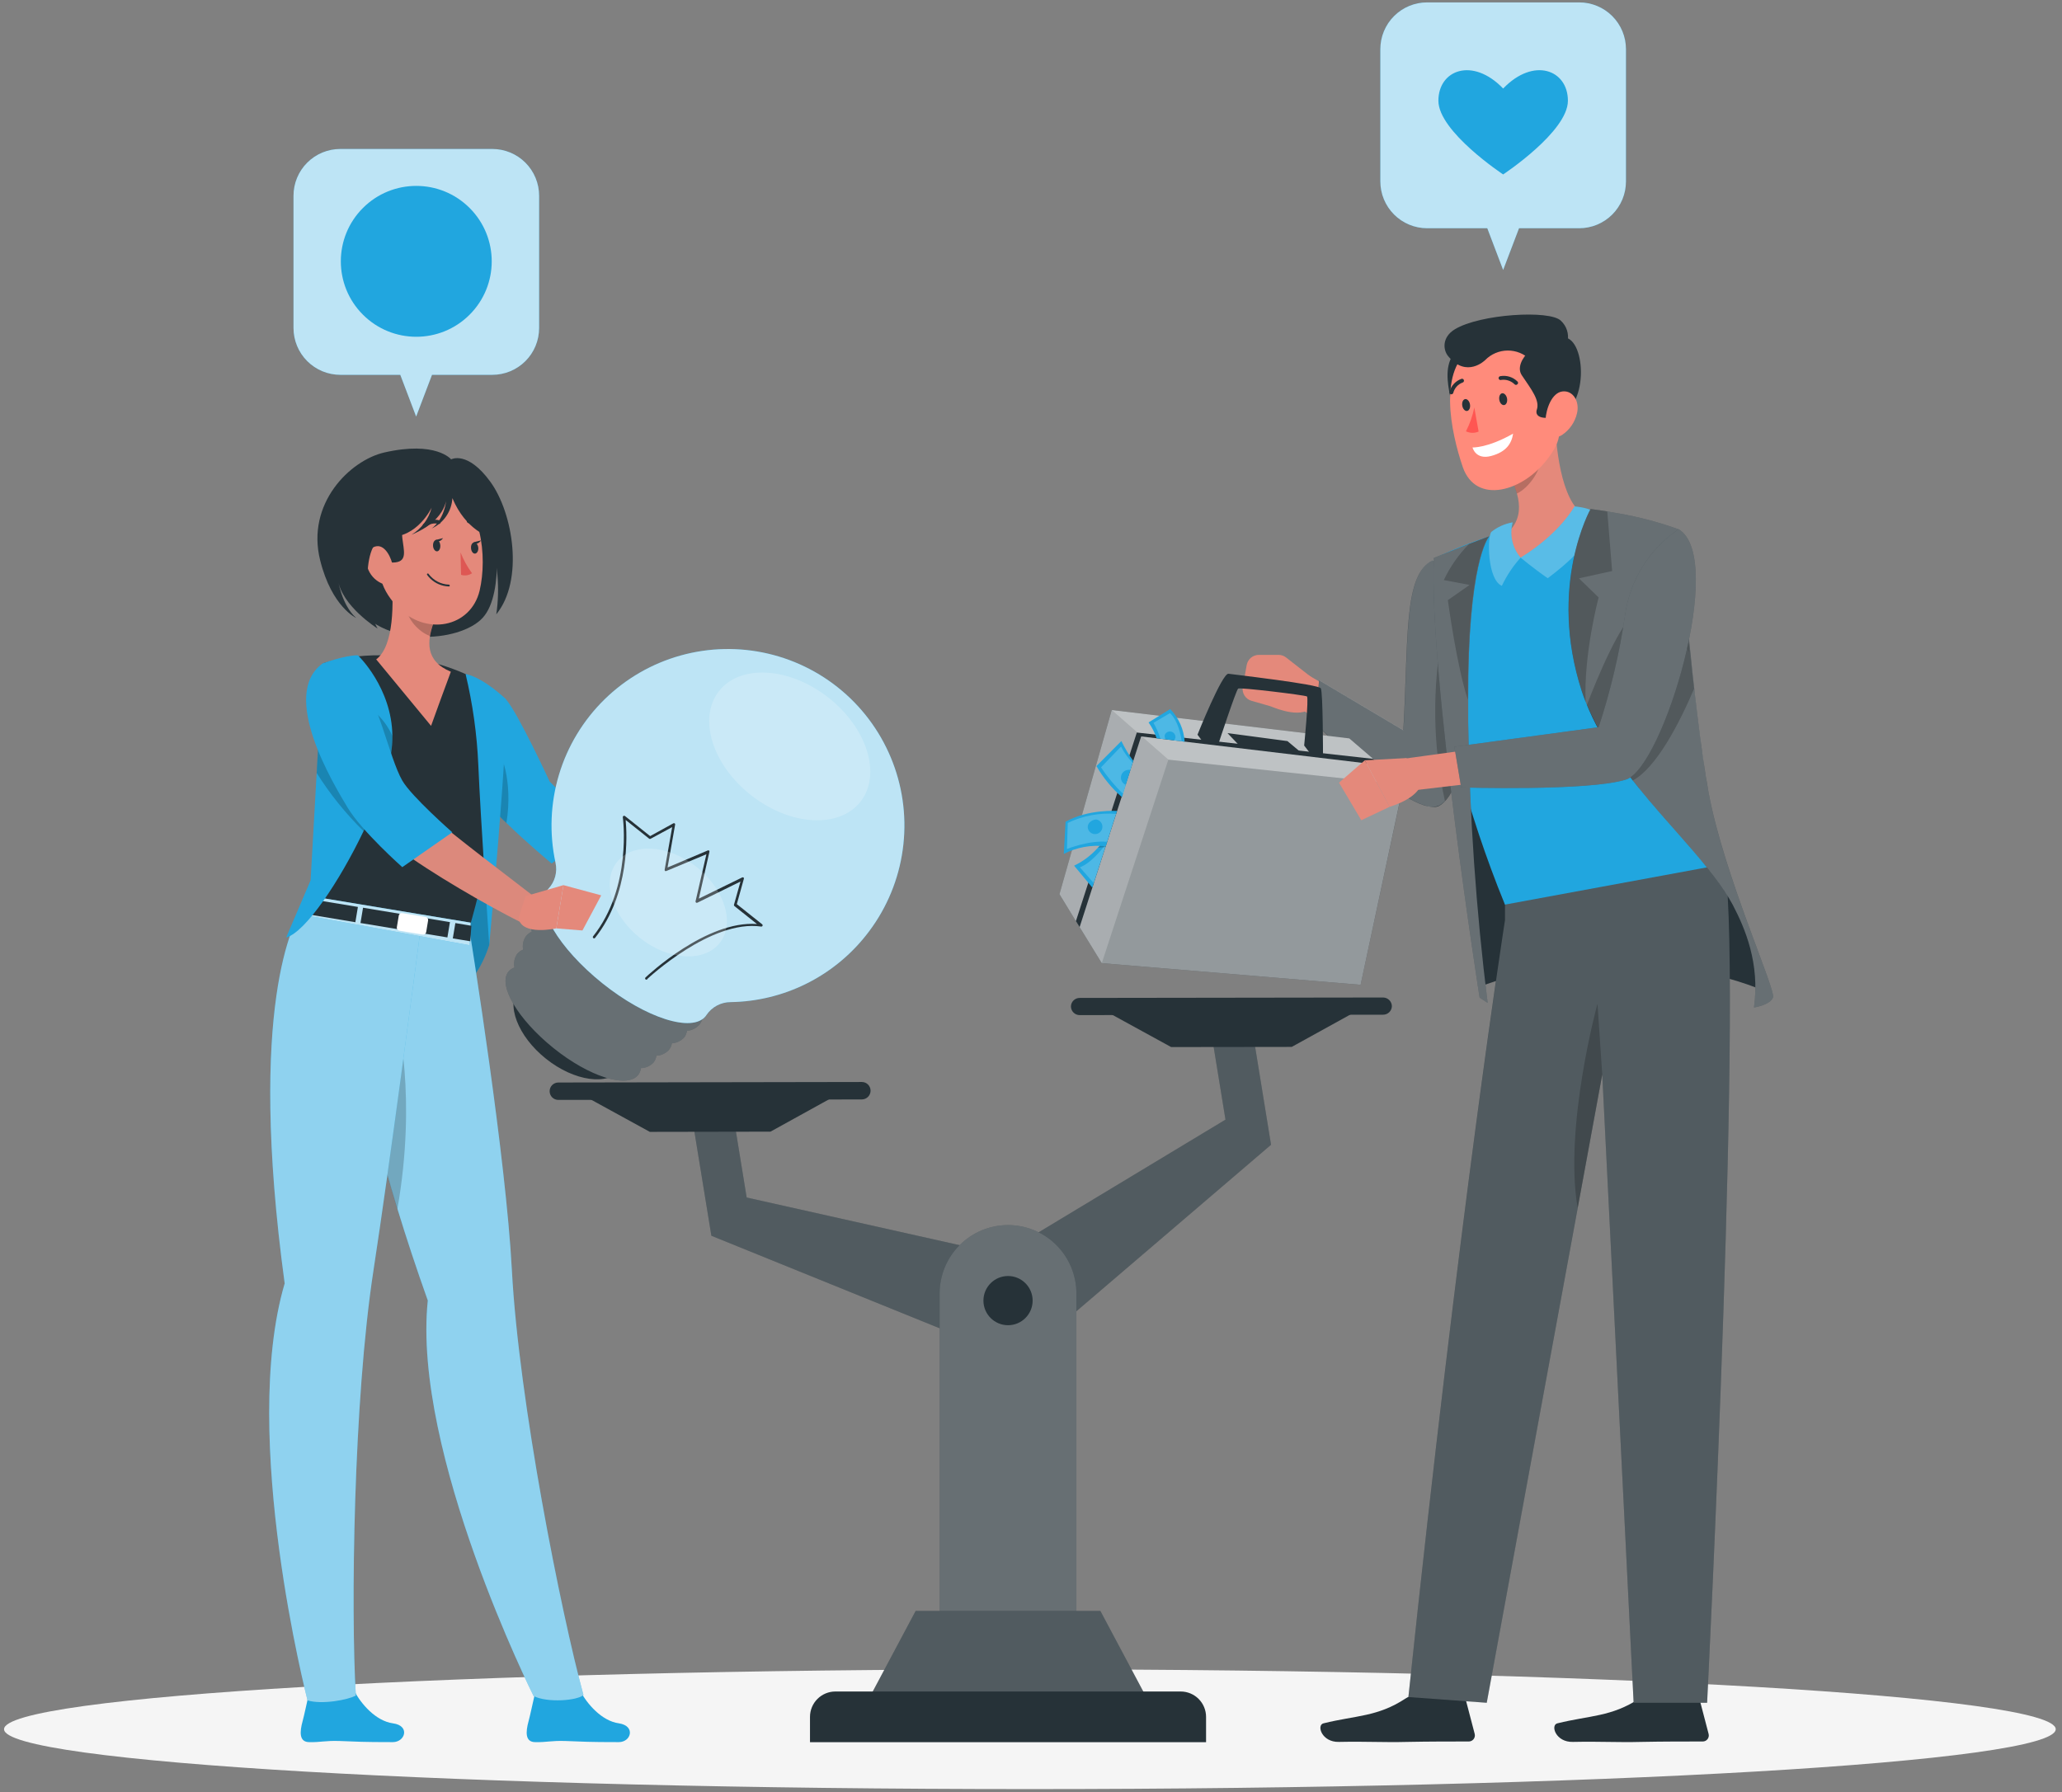 <svg width="306" height="266" viewBox="0 0 306 266" fill="none" xmlns="http://www.w3.org/2000/svg">
<rect x="0" y="0" width="306" height="266" fill="#808080" stroke="none"/>
<path d="M152.835 265.544C236.911 265.544 305.069 261.565 305.069 256.656C305.069 251.747 236.911 247.768 152.835 247.768C68.758 247.768 0.6 251.747 0.6 256.656C0.6 261.565 68.758 265.544 152.835 265.544Z" fill="#F5F5F5"/>
<path d="M185.599 151.311L179.6 152.285L181.862 166.182L148.649 186.211L110.805 177.739L108.544 163.842L102.537 164.816L105.568 183.416L151.044 201.852L151.068 202.032L151.201 201.915L151.366 201.985L151.335 201.805L188.622 169.911L185.599 151.311Z" fill="#263238"/>
<path opacity="0.2" d="M185.599 151.311L179.6 152.285L181.862 166.182L148.649 186.211L110.805 177.739L108.544 163.842L102.537 164.816L105.568 183.416L151.044 201.852L151.068 202.032L151.201 201.915L151.366 201.985L151.335 201.805L188.622 169.911L185.599 151.311Z" fill="white"/>
<path d="M191.692 155.386L173.798 155.409L163.442 149.733L202.032 149.678L191.692 155.386Z" fill="#263238"/>
<path d="M205.259 150.605L160.223 150.667C159.879 150.667 159.55 150.531 159.307 150.288C159.064 150.045 158.927 149.715 158.927 149.372C158.935 149.036 159.075 148.716 159.315 148.482C159.556 148.247 159.879 148.115 160.215 148.116L205.252 148.053C205.595 148.055 205.924 148.192 206.168 148.434C206.412 148.676 206.551 149.005 206.555 149.348C206.545 149.685 206.404 150.004 206.162 150.239C205.92 150.474 205.596 150.605 205.259 150.605Z" fill="#263238"/>
<path d="M96.436 167.996L114.338 167.964L124.671 162.256L86.08 162.319L96.436 167.996Z" fill="#263238"/>
<path d="M82.861 163.253L127.898 163.183C128.241 163.181 128.569 163.044 128.811 162.801C129.054 162.559 129.191 162.23 129.193 161.887C129.193 161.544 129.057 161.214 128.814 160.971C128.571 160.728 128.241 160.592 127.898 160.592L82.853 160.67C82.683 160.67 82.515 160.704 82.359 160.769C82.202 160.834 82.059 160.93 81.94 161.05C81.82 161.171 81.725 161.314 81.661 161.471C81.597 161.628 81.564 161.796 81.566 161.966C81.566 162.136 81.599 162.304 81.664 162.46C81.729 162.617 81.825 162.759 81.945 162.879C82.066 162.999 82.209 163.093 82.366 163.158C82.523 163.222 82.691 163.255 82.861 163.253Z" fill="#263238"/>
<path d="M159.736 242.829H139.439V191.974C139.442 189.283 140.512 186.703 142.416 184.801C144.319 182.899 146.9 181.83 149.592 181.83C152.282 181.83 154.862 182.899 156.765 184.801C158.667 186.704 159.736 189.284 159.736 191.974V242.829Z" fill="#263238"/>
<path opacity="0.3" d="M159.736 242.829H139.439V191.974C139.442 189.283 140.512 186.703 142.416 184.801C144.319 182.899 146.9 181.83 149.592 181.83C152.282 181.83 154.862 182.899 156.765 184.801C158.667 186.704 159.736 189.284 159.736 191.974V242.829Z" fill="white"/>
<path d="M170.5 252.636H128.675L135.883 239.1H163.293L170.5 252.636Z" fill="#263238"/>
<path opacity="0.2" d="M170.5 252.636H128.675L135.883 239.1H163.293L170.5 252.636Z" fill="white"/>
<path d="M123.972 251.058H175.211C176.211 251.058 177.169 251.455 177.876 252.161C178.583 252.868 178.98 253.827 178.98 254.826V258.579H120.203V254.826C120.203 253.827 120.6 252.868 121.307 252.161C122.014 251.455 122.972 251.058 123.972 251.058Z" fill="#263238"/>
<path d="M149.592 196.693C151.608 196.693 153.243 195.058 153.243 193.042C153.243 191.026 151.608 189.391 149.592 189.391C147.575 189.391 145.941 191.026 145.941 193.042C145.941 195.058 147.575 196.693 149.592 196.693Z" fill="#263238"/>
<path d="M211.792 0.356H234.35C236.191 0.356 237.956 1.088 239.258 2.389C240.559 3.691 241.291 5.456 241.291 7.297V26.926C241.292 27.838 241.113 28.742 240.765 29.585C240.416 30.428 239.905 31.194 239.26 31.839C238.616 32.484 237.85 32.996 237.008 33.346C236.165 33.695 235.262 33.875 234.35 33.875H225.423L223.067 40.07L220.712 33.875H211.792C209.949 33.875 208.182 33.143 206.879 31.84C205.576 30.537 204.844 28.769 204.844 26.926V7.297C204.844 6.385 205.023 5.482 205.373 4.639C205.722 3.797 206.234 3.031 206.879 2.387C207.525 1.742 208.291 1.231 209.134 0.883C209.977 0.534 210.88 0.355 211.792 0.356Z" fill="#21A6DF"/>
<path opacity="0.7" d="M211.792 0.356H234.35C236.191 0.356 237.956 1.088 239.258 2.389C240.559 3.691 241.291 5.456 241.291 7.297V26.926C241.292 27.838 241.113 28.742 240.765 29.585C240.416 30.428 239.905 31.194 239.26 31.839C238.616 32.484 237.85 32.996 237.008 33.346C236.165 33.695 235.262 33.875 234.35 33.875H225.423L223.067 40.07L220.712 33.875H211.792C209.949 33.875 208.182 33.143 206.879 31.84C205.576 30.537 204.844 28.769 204.844 26.926V7.297C204.844 6.385 205.023 5.482 205.373 4.639C205.722 3.797 206.234 3.031 206.879 2.387C207.525 1.742 208.291 1.231 209.134 0.883C209.977 0.534 210.88 0.355 211.792 0.356Z" fill="white"/>
<path d="M223.067 13.139C218.537 8.428 213.457 10.367 213.457 14.952C213.457 19.538 223.067 25.89 223.067 25.89C223.067 25.89 232.677 19.546 232.677 14.952C232.677 10.359 227.597 8.428 223.067 13.139Z" fill="#21A6DF"/>
<path d="M73.062 22.113H50.505C49.593 22.112 48.689 22.291 47.846 22.639C47.003 22.988 46.237 23.499 45.592 24.143C44.947 24.788 44.434 25.553 44.085 26.396C43.736 27.239 43.556 28.142 43.556 29.054V48.683C43.556 50.526 44.288 52.293 45.591 53.596C46.895 54.9 48.662 55.632 50.505 55.632H59.401L61.756 61.827L64.112 55.632H73.062C73.975 55.632 74.878 55.452 75.72 55.103C76.563 54.753 77.329 54.241 77.973 53.596C78.618 52.951 79.129 52.185 79.477 51.342C79.826 50.499 80.004 49.595 80.003 48.683V29.054C80.003 28.143 79.824 27.24 79.475 26.398C79.126 25.556 78.615 24.791 77.97 24.146C77.326 23.502 76.561 22.99 75.719 22.642C74.876 22.293 73.974 22.113 73.062 22.113Z" fill="#21A6DF"/>
<path opacity="0.7" d="M73.062 22.113H50.505C49.593 22.112 48.689 22.291 47.846 22.639C47.003 22.988 46.237 23.499 45.592 24.143C44.947 24.788 44.434 25.553 44.085 26.396C43.736 27.239 43.556 28.142 43.556 29.054V48.683C43.556 50.526 44.288 52.293 45.591 53.596C46.895 54.9 48.662 55.632 50.505 55.632H59.401L61.756 61.827L64.112 55.632H73.062C73.975 55.632 74.878 55.452 75.72 55.103C76.563 54.753 77.329 54.241 77.973 53.596C78.618 52.951 79.129 52.185 79.477 51.342C79.826 50.499 80.004 49.595 80.003 48.683V29.054C80.003 28.143 79.824 27.24 79.475 26.398C79.126 25.556 78.615 24.791 77.97 24.146C77.326 23.502 76.561 22.99 75.719 22.642C74.876 22.293 73.974 22.113 73.062 22.113Z" fill="white"/>
<path d="M60.61 43.784C60.461 43.784 60.313 43.752 60.177 43.69C60.042 43.627 59.921 43.536 59.825 43.422L55.428 38.248C55.251 38.04 55.164 37.77 55.186 37.498C55.208 37.225 55.337 36.973 55.545 36.796C55.754 36.619 56.024 36.532 56.296 36.554C56.569 36.576 56.821 36.705 56.998 36.913L60.61 41.169L66.569 34.15C66.654 34.041 66.761 33.951 66.882 33.885C67.003 33.818 67.136 33.776 67.273 33.763C67.411 33.749 67.55 33.763 67.681 33.803C67.813 33.844 67.936 33.911 68.041 34C68.147 34.089 68.233 34.199 68.295 34.322C68.358 34.445 68.394 34.58 68.404 34.718C68.413 34.855 68.394 34.994 68.349 35.124C68.303 35.254 68.232 35.374 68.139 35.477L61.403 43.422C61.304 43.536 61.183 43.627 61.046 43.69C60.909 43.752 60.76 43.784 60.61 43.784Z" fill="white"/>
<path d="M69.692 46.705C74.065 42.333 74.065 35.243 69.692 30.871C65.32 26.499 58.231 26.499 53.858 30.871C49.486 35.243 49.486 42.333 53.858 46.705C58.231 51.078 65.32 51.078 69.692 46.705Z" fill="#21A6DF"/>
<path d="M194.935 104.633L195.233 101.006L190.852 97.582C190.531 97.332 190.136 97.197 189.729 97.198H186.808C186.381 97.2 185.968 97.35 185.64 97.624C185.311 97.898 185.089 98.277 185.01 98.697L184.429 101.94C184.348 102.387 184.437 102.848 184.678 103.233C184.919 103.618 185.295 103.899 185.733 104.021L188.473 104.806C188.553 104.829 188.632 104.858 188.708 104.892C189.384 105.151 193.561 106.887 194.935 104.633Z" fill="#E4897B"/>
<path d="M202.158 104.853L193.686 99.938L192.352 104.814L200.172 109.69L202.158 104.853Z" fill="#E4897B"/>
<path d="M219.495 87.658C220.735 91.026 219.063 116.269 213.669 119.551C210.033 121.773 195.218 107.483 195.218 107.483L195.751 100.974L208.259 108.402C209.044 94.599 208.259 85.287 212.601 83.159L219.495 87.658Z" fill="#263238"/>
<path opacity="0.3" d="M219.055 103.754C218.207 110.153 216.699 116.521 214.43 118.9C214.199 119.144 213.934 119.355 213.645 119.528C213.321 119.677 212.971 119.758 212.614 119.768C212.258 119.777 211.904 119.714 211.572 119.583C206.225 118.083 195.233 107.46 195.233 107.46L195.767 100.951L208.275 108.379C209.06 94.576 208.275 85.263 212.617 83.136L219.495 87.658C220.123 89.331 220.005 96.562 219.055 103.754Z" fill="white"/>
<path opacity="0.2" d="M219.055 103.754C218.207 110.153 216.699 116.52 214.43 118.9C212.618 110.633 212.506 102.085 214.1 93.774L219.055 103.754Z" fill="black"/>
<path d="M261.297 146.867C261.297 146.867 241.668 138.23 219.683 146.412C219.683 146.412 213.975 99.86 214.116 93.429C214.258 86.999 248.334 87.329 248.334 87.329C248.334 87.329 250.053 105.984 252.754 117.165C255.455 128.345 262.325 144.645 261.297 146.867Z" fill="#263238"/>
<path d="M210.041 251.623L216.864 251.442C216.987 251.44 217.107 251.479 217.206 251.553C217.304 251.627 217.374 251.731 217.406 251.85L218.843 257.346C218.877 257.479 218.881 257.618 218.854 257.752C218.827 257.887 218.77 258.013 218.687 258.122C218.603 258.231 218.496 258.32 218.374 258.381C218.251 258.443 218.116 258.475 217.979 258.477C215.522 258.477 211.957 258.477 208.863 258.54C205.252 258.634 202.951 258.453 198.704 258.54C196.144 258.611 195.335 256.043 196.403 255.784C201.247 254.59 204.419 254.826 208.549 252.117C208.992 251.819 209.508 251.648 210.041 251.623Z" fill="#263238"/>
<path d="M244.753 251.623L251.576 251.442C251.699 251.44 251.819 251.479 251.918 251.553C252.016 251.627 252.086 251.731 252.118 251.85L253.555 257.346C253.591 257.479 253.596 257.617 253.57 257.752C253.544 257.886 253.488 258.013 253.405 258.122C253.322 258.231 253.216 258.32 253.093 258.382C252.971 258.443 252.836 258.476 252.699 258.477C250.234 258.477 246.669 258.477 243.575 258.54C239.964 258.634 237.663 258.453 233.423 258.54C230.856 258.611 230.047 256.043 231.115 255.784C235.967 254.59 239.131 254.826 243.261 252.117C243.705 251.821 244.22 251.65 244.753 251.623Z" fill="#263238"/>
<path d="M255.69 126.602C258.972 140.829 253.335 252.73 253.335 252.73H242.429L237.773 159.477L220.633 252.73L209.005 251.882C216.605 179.647 223.334 136.519 223.334 136.519V131.023L255.69 126.602Z" fill="#263238"/>
<path opacity="0.2" d="M209.005 251.882L220.641 252.73L234.122 179.318L237.773 159.477L242.429 252.73H253.335C253.335 252.73 258.972 140.829 255.69 126.61L223.342 131.062V136.558C223.342 136.558 216.613 179.64 209.005 251.882Z" fill="white"/>
<path d="M251.074 109.846C251.262 110.749 251.45 111.629 251.639 112.477L251.945 113.819C252.165 114.754 252.377 115.672 252.589 116.544C252.699 116.984 252.801 117.423 252.911 117.847C254.159 122.974 255.196 126.696 255.439 128.345L223.334 134.265C221.858 130.669 220.594 127.199 219.51 123.964C219.377 123.571 219.243 123.179 219.125 122.786C218.851 121.962 218.599 121.153 218.34 120.352C218.215 119.944 218.097 119.567 217.971 119.127C217.736 118.342 217.508 117.557 217.296 116.772C217.178 116.34 217.061 115.916 216.958 115.492C211.392 94.536 213.614 82.515 213.614 82.515C215.985 81.413 218.42 80.456 220.908 79.649C221.426 79.469 221.968 79.32 222.478 79.155C226.978 78.056 231.536 77.217 236.132 76.642C237.004 76.524 237.883 76.43 238.754 76.352H238.88C239.921 76.262 240.97 76.382 241.963 76.707C242.957 77.031 243.874 77.552 244.662 78.238C245.45 78.925 246.091 79.763 246.548 80.703C247.005 81.643 247.267 82.665 247.321 83.709C247.564 88.05 248.019 92.345 248.592 96.373C249.197 100.692 249.943 104.79 250.728 108.52C250.791 108.865 250.862 109.203 250.932 109.532L251.074 109.846Z" fill="#21A6DF"/>
<path d="M230.738 61.434C230.801 66.074 231.602 74.381 235.119 76.478C235.119 76.478 227.817 82.712 225.697 82.759C224.205 82.759 222.133 80.223 222.133 80.223C226.561 77.71 225.705 74.099 224.213 70.911L230.738 61.434Z" fill="#E4897B"/>
<path opacity="0.2" d="M228.076 65.297L224.206 70.903C224.57 71.661 224.867 72.449 225.093 73.258C226.82 72.473 228.854 69.71 228.65 67.684C228.603 66.86 228.409 66.052 228.076 65.297Z" fill="black"/>
<path d="M225.658 82.766C225.658 82.766 227.534 84.337 229.678 85.821C232.081 84.054 237.639 79.484 236.792 76.249C236.273 75.355 233.651 75.166 233.651 75.166C233.651 75.166 231.539 79.155 225.658 82.766Z" fill="#21A6DF"/>
<path d="M225.658 82.767C224.533 84.021 223.594 85.43 222.871 86.952C220.727 86.017 220.696 79.752 221.3 78.959C222.222 78.22 223.316 77.728 224.48 77.53C224.234 78.433 224.213 79.382 224.418 80.295C224.624 81.208 225.049 82.056 225.658 82.767Z" fill="#21A6DF"/>
<g opacity="0.5">
<path opacity="0.5" d="M225.658 82.767C225.658 82.767 227.535 84.337 229.678 85.821C232.081 84.055 237.64 79.485 236.792 76.25C236.274 75.355 233.651 75.166 233.651 75.166C233.651 75.166 231.539 79.155 225.658 82.767Z" fill="white"/>
<path opacity="0.5" d="M225.658 82.767C224.533 84.021 223.594 85.431 222.871 86.952C220.727 86.018 220.696 79.752 221.3 78.959C222.222 78.22 223.316 77.729 224.48 77.53C224.234 78.433 224.213 79.382 224.418 80.295C224.624 81.208 225.049 82.057 225.658 82.767Z" fill="white"/>
</g>
<path d="M263.118 148.037C262.686 149.183 260.291 149.537 260.291 149.537C261.194 142.981 258.949 137.759 257.151 134.32C252.668 125.904 240.089 116.419 235.339 104.21C235.127 103.684 234.939 103.157 234.766 102.639C229.647 86.936 236.054 75.551 236.054 75.551C236.917 75.661 237.757 75.779 238.55 75.912C239.155 76.007 239.736 76.117 240.293 76.219C243.304 76.744 246.262 77.532 249.134 78.574C249.134 78.574 251.325 105.497 253.555 117.644C255.785 129.79 263.542 146.899 263.118 148.037Z" fill="#263238"/>
<path opacity="0.3" d="M263.118 148.037C262.686 149.183 260.291 149.537 260.291 149.537C261.194 142.981 258.949 137.759 257.151 134.32C254.199 128.785 247.729 122.779 242.327 115.846C239.546 112.447 237.255 108.676 235.52 104.641C235.449 104.5 235.394 104.351 235.339 104.21C235.127 103.684 234.939 103.157 234.766 102.639C229.647 86.936 236.054 75.551 236.054 75.551C236.917 75.661 237.757 75.779 238.55 75.912C239.155 76.007 239.736 76.117 240.293 76.219C243.304 76.744 246.262 77.532 249.134 78.574C249.134 78.574 249.66 84.981 250.446 92.958C250.744 95.918 251.074 99.098 251.435 102.247C252.087 107.986 252.817 113.624 253.555 117.644C255.769 129.767 263.542 146.899 263.118 148.037Z" fill="white"/>
<path opacity="0.2" d="M237.239 88.679C237.239 88.679 234.994 97.01 235.308 104.21C235.096 103.684 234.907 103.157 234.734 102.639C229.615 86.936 236.022 75.551 236.022 75.551C236.886 75.661 237.726 75.779 238.519 75.912L239.241 84.753L234.31 85.837L237.239 88.679Z" fill="black"/>
<path d="M219.573 148.068L220.767 148.854C219.045 135.024 218.08 121.112 217.877 107.177C217.877 106.023 217.877 104.916 217.877 103.856C217.83 83.654 220.79 79.838 221.018 79.61L218.003 80.741L212.781 82.806C212.028 100.087 219.573 148.068 219.573 148.068Z" fill="#263238"/>
<path opacity="0.3" d="M219.573 148.068L220.767 148.854C219.045 135.024 218.08 121.112 217.877 107.177C217.877 106.023 217.877 104.916 217.877 103.856C217.83 83.654 220.79 79.838 221.018 79.61L218.003 80.741L212.781 82.806C212.028 100.087 219.573 148.068 219.573 148.068Z" fill="white"/>
<path opacity="0.2" d="M218.089 86.818L214.862 89.072C214.862 89.072 216.173 98.894 217.83 103.856C217.783 83.654 220.743 79.838 220.971 79.61L218.003 80.741C216.466 82.305 215.2 84.115 214.258 86.096L218.089 86.818Z" fill="black"/>
<path opacity="0.1" d="M248.459 90.328C248.763 92.63 249.523 94.849 250.697 96.853C250.453 94.497 250.218 92.189 249.998 89.967C249.465 89.977 248.941 90.1 248.459 90.328Z" fill="black"/>
<path opacity="0.2" d="M234.122 179.318L237.773 159.477L237.066 148.979C237.066 148.979 232.065 167.187 234.122 179.318Z" fill="black"/>
<path d="M215.396 53.033C214.312 55.098 215.011 57.744 215.317 59.455C215.624 61.167 215.836 63.46 217.492 60.625C219.149 57.791 219.251 47.654 215.396 53.033Z" fill="#263238"/>
<path d="M230.785 57.869C231.319 63.719 232.293 64.512 229.812 67.911C226.082 73.023 219.016 74.978 217.068 69.301C215.318 64.158 213.292 54.674 218.639 51.549C219.819 50.858 221.156 50.477 222.523 50.443C223.891 50.409 225.245 50.722 226.458 51.354C227.671 51.985 228.705 52.914 229.462 54.053C230.218 55.193 230.674 56.506 230.785 57.869Z" fill="#FF8B7B"/>
<path d="M230.801 61.881C227.786 62.447 227.935 61.159 228.053 60.837C228.555 59.44 227.268 57.83 225.839 55.702C224.41 53.574 228.477 49.821 232.12 50.073C235.449 50.308 235.842 60.963 230.801 61.881Z" fill="#263238"/>
<path d="M218.521 66.412C218.521 66.412 220.712 66.538 224.543 64.363C224.331 65.76 223.601 67.056 221.285 67.676C218.969 68.296 218.521 66.412 218.521 66.412Z" fill="white"/>
<path d="M234.028 61.332C233.725 62.655 232.927 63.813 231.798 64.567C230.353 65.478 229.262 64.096 229.356 62.306C229.435 60.688 230.291 58.27 231.884 58.097C233.478 57.924 234.436 59.636 234.028 61.332Z" fill="#FF8B7B"/>
<path d="M218.788 60.476C218.54 61.708 218.122 62.9 217.547 64.017C217.839 64.158 218.158 64.235 218.481 64.241C218.805 64.248 219.127 64.185 219.424 64.056L218.788 60.476Z" fill="#FF5652"/>
<path d="M231.649 47.615C230.031 45.958 219.589 46.61 215.891 48.879C213.975 50.049 214.132 51.926 214.909 52.868C217.657 56.197 220.405 53.441 220.405 53.441C220.839 52.998 221.357 52.645 221.927 52.403C222.498 52.16 223.111 52.033 223.731 52.028C224.351 52.023 224.966 52.14 225.54 52.373C226.115 52.606 226.638 52.95 227.079 53.386L232.638 50.654C232.744 50.105 232.708 49.538 232.535 49.007C232.362 48.475 232.057 47.997 231.649 47.615Z" fill="#263238"/>
<path d="M223.648 59.157C223.727 59.643 223.538 60.075 223.216 60.122C222.894 60.169 222.572 59.824 222.494 59.337C222.415 58.85 222.604 58.419 222.918 58.371C223.232 58.324 223.562 58.67 223.648 59.157Z" fill="#263238"/>
<path d="M218.144 60.021C218.23 60.508 218.034 60.939 217.72 60.994C217.406 61.049 217.076 60.688 216.998 60.209C216.919 59.73 217.108 59.291 217.422 59.236C217.736 59.181 218.066 59.542 218.144 60.021Z" fill="#263238"/>
<path d="M225.069 57.116C225.02 57.132 224.967 57.134 224.916 57.123C224.865 57.112 224.817 57.088 224.779 57.053C224.522 56.796 224.208 56.602 223.864 56.486C223.519 56.37 223.152 56.336 222.792 56.386C222.753 56.402 222.711 56.41 222.669 56.408C222.627 56.407 222.586 56.396 222.548 56.377C222.511 56.358 222.478 56.331 222.451 56.298C222.425 56.265 222.407 56.227 222.397 56.185C222.387 56.145 222.386 56.102 222.395 56.06C222.403 56.019 222.42 55.98 222.445 55.946C222.47 55.912 222.502 55.884 222.539 55.864C222.576 55.843 222.617 55.831 222.659 55.828C223.111 55.749 223.576 55.779 224.014 55.915C224.453 56.052 224.852 56.291 225.179 56.613C225.219 56.646 225.248 56.688 225.264 56.737C225.281 56.785 225.283 56.837 225.272 56.887C225.261 56.936 225.236 56.982 225.2 57.018C225.164 57.054 225.119 57.08 225.069 57.092V57.116Z" fill="#263238"/>
<path d="M215.459 58.513C215.405 58.529 215.348 58.529 215.294 58.513C215.257 58.502 215.223 58.484 215.194 58.461C215.164 58.437 215.139 58.407 215.121 58.373C215.103 58.34 215.091 58.303 215.087 58.265C215.083 58.227 215.087 58.189 215.098 58.152C215.218 57.712 215.443 57.307 215.753 56.972C216.063 56.637 216.45 56.382 216.88 56.228C216.917 56.216 216.955 56.212 216.994 56.215C217.032 56.219 217.069 56.23 217.103 56.249C217.137 56.267 217.166 56.292 217.19 56.322C217.214 56.353 217.231 56.388 217.241 56.425C217.252 56.46 217.256 56.498 217.252 56.535C217.249 56.572 217.238 56.608 217.22 56.641C217.203 56.673 217.179 56.702 217.15 56.726C217.121 56.749 217.088 56.767 217.053 56.778C216.708 56.904 216.4 57.113 216.156 57.387C215.913 57.661 215.74 57.992 215.655 58.348C215.638 58.39 215.612 58.426 215.577 58.455C215.543 58.484 215.503 58.504 215.459 58.513Z" fill="#263238"/>
<path d="M200.235 109.596L164.981 105.387L157.224 132.734L163.505 142.957L201.915 146.168L208.259 116.482L200.235 109.596Z" fill="#263238"/>
<path opacity="0.5" d="M157.224 132.726L159.665 136.715L160.215 137.602L163.505 142.957L201.915 146.168L208.251 116.482L204.828 113.545L203.776 112.634L200.235 109.596L164.981 105.387L157.224 132.726Z" fill="white"/>
<path opacity="0.4" d="M208.251 116.482L173.382 112.752L164.981 105.387L200.235 109.596L208.251 116.482Z" fill="white"/>
<path opacity="0.2" d="M173.382 112.752L163.505 142.957L157.224 132.726L164.981 105.387L173.382 112.752Z" fill="white"/>
<path d="M159.666 136.715L160.215 137.602L169.347 109.305L204.828 113.545L203.776 112.634L168.703 108.724L159.666 136.715Z" fill="#263238"/>
<path d="M192.901 111.543L191.056 109.996L182.16 108.811L183.785 110.522L192.901 111.543Z" fill="#263238"/>
<path d="M196.332 112.037C196.332 112.037 196.332 102.773 196.011 102.168C195.689 101.563 183.244 100.134 182.31 100.001C181.375 99.868 177.708 109.046 177.708 109.046L178.494 110.098L180.849 110.302C180.849 110.302 183.448 102.396 183.746 102.199C184.045 102.003 193.663 103.173 193.953 103.369C194.244 103.566 193.537 110.656 193.537 110.656L194.401 111.778L196.332 112.037Z" fill="#263238"/>
<path d="M159.398 128.486L162.099 131.737L162.319 131.054L164.047 125.707L164.259 125.063L164.628 123.917C164.628 123.917 163.913 124.796 162.94 125.801C161.953 126.926 160.748 127.839 159.398 128.486Z" fill="#21A6DF"/>
<path opacity="0.2" d="M160.254 128.73L162.319 131.085L164.047 125.738L164.259 125.094C163.395 126.256 161.825 128.141 160.254 128.73Z" fill="white"/>
<path opacity="0.2" d="M162.94 125.833C163.317 125.786 163.725 125.754 164.047 125.738L164.628 123.948C164.628 123.948 163.913 124.828 162.94 125.833Z" fill="black"/>
<path d="M158.127 121.969L157.867 126.735C159.784 125.754 161.948 125.363 164.086 125.612L164.298 124.945L165.633 120.799L165.774 120.368C165.774 120.368 161.471 120.069 158.127 121.969Z" fill="#21A6DF"/>
<path d="M162.712 113.702C163.713 115.444 164.998 117.007 166.512 118.327L166.661 117.824L167.07 116.505L167.753 114.307L168.082 113.239L168.177 112.933C167.501 112.006 166.91 111.02 166.41 109.988L162.712 113.702Z" fill="#21A6DF"/>
<path d="M170.446 107.224C170.954 107.949 171.359 108.742 171.647 109.58L172.205 109.65L172.99 109.737L174.207 109.894L175.384 110.035L175.801 110.082C175.689 108.265 174.928 106.549 173.657 105.246L170.446 107.224Z" fill="#21A6DF"/>
<path opacity="0.2" d="M171.176 107.287C171.602 108.033 171.947 108.823 172.204 109.642L172.99 109.729C172.919 109.633 172.871 109.523 172.849 109.406C172.827 109.289 172.832 109.168 172.864 109.054C172.945 108.875 173.087 108.731 173.265 108.647C173.443 108.564 173.644 108.547 173.834 108.599C174.023 108.651 174.187 108.769 174.297 108.931C174.408 109.094 174.456 109.29 174.434 109.485C174.394 109.642 174.306 109.781 174.183 109.886L175.361 110.027C175.219 109.022 174.803 106.965 173.625 105.842L171.176 107.287Z" fill="white"/>
<path opacity="0.2" d="M158.456 122.143L158.338 126.006C158.338 126.006 161.628 124.686 164.298 124.946L165.632 120.8C163.164 120.611 160.689 121.074 158.456 122.143ZM162.641 121.624C162.844 121.649 163.037 121.731 163.196 121.86C163.355 121.989 163.474 122.16 163.541 122.354C163.607 122.548 163.617 122.756 163.571 122.956C163.524 123.155 163.423 123.337 163.277 123.482C163.132 123.626 162.949 123.727 162.749 123.772C162.55 123.817 162.341 123.805 162.148 123.738C161.954 123.67 161.784 123.549 161.656 123.39C161.528 123.23 161.448 123.037 161.424 122.833C161.353 122.252 161.903 121.711 162.641 121.624Z" fill="white"/>
<path opacity="0.2" d="M163.395 113.89C164.329 115.32 165.425 116.637 166.661 117.816L167.07 116.497C166.803 116.39 166.586 116.187 166.461 115.929C166.335 115.671 166.309 115.376 166.388 115.1C166.467 114.824 166.645 114.587 166.888 114.435C167.132 114.282 167.423 114.226 167.706 114.275C167.706 114.275 167.745 114.275 167.753 114.275L168.082 113.207C167.387 112.501 166.807 111.69 166.363 110.805L163.395 113.89Z" fill="white"/>
<path opacity="0.2" d="M251.403 102.223C249.205 107.381 245.782 114 242.296 115.845C239.515 112.447 237.223 108.675 235.488 104.641C237.059 100.55 240.411 92.44 242.869 90.744C244.722 89.472 247.941 91.176 250.414 92.934C250.713 95.894 251.042 99.074 251.403 102.223Z" fill="black"/>
<path d="M208.714 112.516L202.535 112.846L206.218 119.747C206.218 119.747 211.407 118.303 210.929 115.46L208.714 112.516Z" fill="#E4897B"/>
<path d="M198.711 116.167L202.017 121.742L206.225 119.748L202.535 112.846L198.711 116.167Z" fill="#E4897B"/>
<path d="M218.16 111.26L208.22 112.626L209.044 117.392L218.136 116.325L218.16 111.26Z" fill="#E4897B"/>
<path d="M249.103 78.55C256.224 82.759 246.802 113.937 241.314 115.696C235.826 117.455 216.833 116.874 216.833 116.874L215.828 110.836L237.239 107.931C239.024 102.498 240.337 96.921 241.165 91.262C241.52 88.704 242.41 86.25 243.778 84.06C245.146 81.869 246.96 79.992 249.103 78.55Z" fill="#263238"/>
<path opacity="0.3" d="M249.103 78.55C256.224 82.759 246.802 113.937 241.314 115.696C235.826 117.455 216.833 116.874 216.833 116.874L215.828 110.836L237.239 107.931C239.024 102.498 240.337 96.921 241.165 91.262C241.52 88.704 242.41 86.25 243.778 84.06C245.146 81.869 246.96 79.992 249.103 78.55Z" fill="white"/>
<path d="M75.701 106.361C78.056 110.546 80.153 115.21 83.325 118.822C85.492 120.949 87.878 122.928 90.289 125.024C92.448 126.885 94.623 128.77 96.735 130.725C97.121 131.061 97.37 131.528 97.433 132.036C97.497 132.544 97.371 133.058 97.079 133.479C96.787 133.9 96.351 134.198 95.853 134.317C95.355 134.437 94.83 134.368 94.379 134.124C89.093 131.549 84.039 128.523 79.273 125.079C78.676 124.608 77.876 123.988 77.342 123.462C73.369 119.599 70.589 114.943 68.195 110.012C66.051 105.05 73.07 101.627 75.661 106.361H75.701Z" fill="#DC897C"/>
<path d="M88.616 123.03L81.864 128.165C81.864 128.165 78.001 124.953 75.151 122.142C74.055 121.155 73.094 120.028 72.293 118.79C71.72 117.628 72.364 114.079 73.18 110.726C74.052 107.162 75.112 103.825 75.112 103.825C76.957 105.992 81.566 115.995 81.566 115.995L88.616 123.03Z" fill="#21A6DF"/>
<path opacity="0.2" d="M75.151 122.143C74.055 121.156 73.094 120.028 72.293 118.79C71.72 117.628 72.364 114.079 73.18 110.727C74.358 111.009 76.172 115.995 75.151 122.143Z" fill="black"/>
<path d="M72.599 140.264C70.479 146.977 64.481 152.316 57.351 146.875C50.222 141.434 64.064 114.527 69.129 112.328C74.193 110.13 72.599 140.264 72.599 140.264Z" fill="#21A6DF"/>
<path opacity="0.2" d="M72.599 140.264C70.479 146.977 64.481 152.316 57.351 146.875C50.222 141.434 64.064 114.527 69.129 112.328C74.193 110.13 72.599 140.264 72.599 140.264Z" fill="black"/>
<path d="M91.828 258.572C87.195 258.572 86.583 258.501 83.976 258.407C81.746 258.328 81.22 258.611 79.43 258.572C77.93 258.572 77.985 257.104 78.449 255.431C78.676 254.599 79.037 252.856 79.352 251.505L86.135 251.019C87.085 252.84 89.276 255.439 91.851 255.784C94.348 256.161 93.673 258.572 91.828 258.572Z" fill="#21A6DF"/>
<path d="M51.902 134.949H69.176C70.212 141.348 75.072 171.851 75.96 188.465C76.996 208.023 83.262 239.343 86.583 251.584C85.648 252.416 81.26 252.77 79.187 251.733C79.187 251.733 61.128 215.616 63.483 193.027C49.767 154.499 51.455 137.783 51.902 134.949Z" fill="#21A6DF"/>
<g opacity="0.7">
<path opacity="0.7" d="M51.903 134.949H69.176C70.213 141.348 75.073 171.851 75.96 188.465C76.996 208.023 83.262 239.343 86.583 251.584C85.649 252.416 81.26 252.77 79.187 251.733C79.187 251.733 61.128 215.616 63.484 193.027C49.767 154.499 51.455 137.783 51.903 134.949Z" fill="white"/>
</g>
<path d="M58.294 258.572C53.661 258.572 53.049 258.501 50.442 258.407C48.212 258.328 47.686 258.611 45.896 258.572C44.396 258.572 44.451 257.104 44.914 255.431C45.142 254.599 45.503 252.856 45.817 251.505L52.601 251.019C53.551 252.84 55.742 255.439 58.317 255.784C60.892 256.13 60.139 258.572 58.294 258.572Z" fill="#21A6DF"/>
<path opacity="0.2" d="M58.969 179.475C56.817 172.408 55.271 166.237 54.171 160.969C55.263 156.846 56.802 153.313 58.882 151.193C58.906 151.193 61.921 162.68 58.969 179.475Z" fill="black"/>
<path d="M44.828 134.949H62.8C61.568 144.418 57.767 173.312 55.42 188.583C52.444 207.937 52.059 238.998 52.805 251.655C51.722 252.283 47.772 253.045 45.637 252.377C45.637 252.377 35.54 213.229 42.245 190.491C36.631 149.144 43.697 136.621 44.828 134.949Z" fill="#21A6DF"/>
<g opacity="0.7">
<path opacity="0.7" d="M44.828 134.949H62.8C61.568 144.418 57.767 173.312 55.42 188.583C52.444 207.937 52.059 238.998 52.805 251.655C51.722 252.283 47.772 253.045 45.637 252.377C45.637 252.377 35.54 213.229 42.245 190.491C36.631 149.144 43.697 136.621 44.828 134.949Z" fill="white"/>
</g>
<path d="M73.321 77.208C73.321 77.208 75.072 87.918 71.641 91.686C68.21 95.455 56.378 96.233 52.444 89.276C48.51 82.32 50.921 72.152 59.958 70.055C68.995 67.959 73.321 77.208 73.321 77.208Z" fill="#263238"/>
<path d="M47.914 98.446C48.245 102.546 48.355 106.661 48.244 110.773C48.189 113.066 48.087 115.61 47.89 118.35C47.509 123.926 46.796 129.474 45.755 134.964L69.309 138.89C69.309 138.89 77.593 111.983 72.929 102.09C72.905 102.066 61.756 94.379 47.914 98.446Z" fill="#263238"/>
<path d="M122.3 129.021L120.478 128.738C120.141 128.684 119.797 128.711 119.473 128.818C119.149 128.924 118.856 129.107 118.617 129.351L116.348 131.628C115.9 132.08 115.568 132.634 115.379 133.242C115.191 133.85 115.151 134.495 115.265 135.122L115.398 135.907C118.382 136.59 122.111 135.122 122.111 135.122L123.218 134.831C123.448 134.777 123.665 134.677 123.856 134.539C124.046 134.4 124.208 134.225 124.331 134.023C124.453 133.822 124.535 133.598 124.57 133.364C124.606 133.131 124.595 132.893 124.537 132.664L123.98 130.458C123.865 130.084 123.646 129.75 123.348 129.496C123.051 129.241 122.687 129.077 122.3 129.021Z" fill="#E4897B"/>
<path d="M63.97 107.735L55.828 97.866C58.529 95.879 58.435 89.166 58.058 85.444L64.339 92.44C63.397 95.125 63.028 98.085 66.907 99.703C66.883 99.719 63.962 107.711 63.97 107.735Z" fill="#E4897B"/>
<path opacity="0.2" d="M60.61 88.318L64.316 92.448C64.085 93.075 63.909 93.722 63.79 94.379C62.298 93.908 60.367 91.882 60.351 90.249C60.318 89.595 60.406 88.94 60.61 88.318Z" fill="black"/>
<path d="M55.694 79.022C56.063 84.62 56.111 86.992 58.922 90.014C63.146 94.49 69.859 93.155 71.178 87.659C72.34 82.697 71.531 74.374 66.106 71.885C64.954 71.301 63.667 71.037 62.379 71.121C61.09 71.206 59.848 71.636 58.783 72.366C57.718 73.096 56.87 74.099 56.326 75.27C55.783 76.442 55.565 77.738 55.694 79.022Z" fill="#E4897B"/>
<path d="M60.877 75.606C57.391 79.147 63.059 84.376 56.88 83.371C50.701 82.367 54.273 73.903 58.199 72.379C62.125 70.856 60.877 75.606 60.877 75.606Z" fill="#263238"/>
<path d="M64.261 80.953C64.261 81.424 64.528 81.817 64.826 81.832C65.124 81.848 65.36 81.471 65.344 81C65.329 80.529 65.085 80.136 64.787 80.129C64.488 80.121 64.253 80.482 64.261 80.953Z" fill="#263238"/>
<path d="M69.898 81.291C69.898 81.762 70.157 82.162 70.456 82.17C70.754 82.178 70.99 81.817 70.982 81.385C70.974 80.953 70.715 80.521 70.416 80.505C70.118 80.49 69.882 80.82 69.898 81.291Z" fill="#263238"/>
<path d="M70.283 80.482L71.382 80.207C71.382 80.207 70.833 81.071 70.283 80.482Z" fill="#263238"/>
<path d="M68.344 81.998C68.778 83.094 69.35 84.131 70.047 85.083C69.812 85.243 69.543 85.347 69.262 85.387C68.98 85.428 68.693 85.405 68.422 85.319L68.344 81.998Z" fill="#DE5753"/>
<path d="M65.831 86.944C66.089 87.001 66.352 87.035 66.616 87.046C66.633 87.046 66.65 87.043 66.666 87.036C66.682 87.029 66.696 87.019 66.708 87.007C66.72 86.994 66.729 86.98 66.735 86.963C66.74 86.947 66.743 86.93 66.742 86.913C66.743 86.895 66.74 86.876 66.734 86.859C66.728 86.842 66.718 86.827 66.706 86.813C66.693 86.8 66.678 86.79 66.661 86.782C66.644 86.775 66.626 86.772 66.608 86.772C66.024 86.749 65.453 86.596 64.935 86.325C64.417 86.053 63.967 85.669 63.617 85.201C63.61 85.183 63.599 85.167 63.585 85.154C63.571 85.141 63.554 85.131 63.536 85.124C63.518 85.118 63.499 85.116 63.48 85.118C63.46 85.12 63.442 85.126 63.425 85.135C63.409 85.145 63.395 85.158 63.383 85.174C63.372 85.19 63.365 85.208 63.361 85.227C63.358 85.246 63.359 85.265 63.364 85.284C63.368 85.302 63.377 85.32 63.389 85.335C63.978 86.152 64.847 86.725 65.831 86.944Z" fill="#263238"/>
<path d="M54.532 84.22C54.695 84.736 54.965 85.212 55.323 85.618C55.681 86.024 56.121 86.35 56.613 86.575C57.846 87.062 58.576 85.664 58.325 84.157C58.105 82.799 57.186 80.906 55.907 81.071C54.627 81.236 54.038 82.861 54.532 84.22Z" fill="#E4897B"/>
<path d="M62.997 78.276C63.069 78.285 63.142 78.265 63.201 78.221C63.446 77.994 63.744 77.832 64.067 77.75C64.391 77.668 64.73 77.668 65.054 77.75C65.087 77.762 65.122 77.767 65.157 77.764C65.192 77.761 65.226 77.751 65.256 77.734C65.287 77.716 65.313 77.693 65.334 77.665C65.355 77.636 65.369 77.604 65.376 77.569C65.393 77.498 65.382 77.422 65.346 77.358C65.309 77.294 65.25 77.246 65.179 77.224C64.771 77.111 64.341 77.104 63.929 77.203C63.517 77.302 63.137 77.504 62.824 77.789C62.774 77.841 62.745 77.91 62.745 77.982C62.745 78.054 62.774 78.123 62.824 78.174C62.866 78.229 62.928 78.266 62.997 78.276Z" fill="#263238"/>
<path d="M71.469 78.786C71.532 78.81 71.602 78.81 71.665 78.786C71.694 78.765 71.718 78.737 71.736 78.707C71.755 78.675 71.767 78.641 71.772 78.605C71.777 78.57 71.775 78.533 71.766 78.498C71.757 78.463 71.742 78.43 71.72 78.402C71.479 78.03 71.156 77.719 70.777 77.492C70.397 77.264 69.97 77.127 69.529 77.09C69.494 77.09 69.459 77.097 69.427 77.111C69.395 77.126 69.366 77.146 69.343 77.172C69.319 77.198 69.301 77.228 69.29 77.262C69.279 77.295 69.275 77.33 69.278 77.365C69.282 77.439 69.313 77.509 69.365 77.561C69.417 77.613 69.487 77.644 69.561 77.648C69.91 77.679 70.247 77.791 70.547 77.973C70.846 78.156 71.1 78.404 71.288 78.7C71.336 78.75 71.4 78.781 71.469 78.786Z" fill="#263238"/>
<path d="M64.653 80.144L65.745 79.87C65.745 79.87 65.203 80.725 64.653 80.144Z" fill="#263238"/>
<path d="M66.294 73.439C66.294 73.439 66.679 77.02 61.065 79.367C62.55 78.467 63.624 77.022 64.057 75.34C64.057 75.34 61.921 79.886 57.673 79.666C53.425 79.446 54.117 89.951 56.032 93.288C56.032 93.288 50.615 89.904 50.128 85.931C50.128 85.931 50.654 89.763 52.852 91.718C52.852 91.718 49.241 90.093 47.513 83.168C45.401 74.758 51.926 68.328 57.037 67.158C64.716 65.407 66.946 68.179 66.946 68.179C66.946 68.179 69.364 66.828 72.764 71.5C76.164 76.172 77.765 86.128 73.651 91.176C74.212 87.317 73.863 83.381 72.63 79.681C72.63 79.681 69.121 78.7 67.134 73.934C67.08 74.897 66.763 75.827 66.218 76.623C65.672 77.419 64.919 78.05 64.041 78.449C64.041 78.449 66.121 77.185 66.294 73.439Z" fill="#263238"/>
<path d="M69.686 140.295L69.843 136.943L45.778 132.954L44.42 135.679L69.686 140.295Z" fill="#21A6DF"/>
<path opacity="0.7" d="M69.686 140.295L69.843 136.943L45.778 132.954L44.42 135.679L69.686 140.295Z" fill="white"/>
<path d="M52.735 136.88L44.773 135.553L45.629 133.371L53.112 134.611L52.735 136.88Z" fill="#263238"/>
<path d="M67.574 137.006L69.953 137.406L69.788 139.707L67.197 139.283L67.574 137.006Z" fill="#263238"/>
<path d="M53.874 134.727L53.497 136.996L66.394 139.136L66.77 136.866L53.874 134.727Z" fill="#263238"/>
<path d="M59.252 138.136L62.737 138.715C62.977 138.754 63.203 138.592 63.243 138.353L63.532 136.61C63.572 136.371 63.41 136.144 63.17 136.104L59.685 135.526C59.445 135.486 59.219 135.648 59.179 135.888L58.89 137.631C58.85 137.87 59.012 138.097 59.252 138.136Z" fill="white"/>
<path d="M58.231 109.235C58.237 110.103 58.171 110.969 58.034 111.826C57.547 114.904 55.977 119.144 53.952 123.36C50.348 130.89 45.315 138.372 42.465 139.15L46.092 130.662L46.995 114.715L47.49 105.898L47.914 98.447C47.914 98.447 51.251 97.23 53.111 97.261C53.119 97.261 58.16 102.059 58.231 109.235Z" fill="#21A6DF"/>
<path d="M69.09 100.033C70.153 104.474 70.787 109.007 70.982 113.569C71.288 121.004 72.599 140.264 72.599 140.264C72.599 140.264 75.418 110.295 75.112 103.794C75.104 103.825 71.916 100.645 69.09 100.033Z" fill="#21A6DF"/>
<path d="M92.205 158.716C90.226 161.197 85.217 160.49 81.024 157.145C76.831 153.8 75.025 149.074 76.996 146.601C78.967 144.127 83.984 144.818 88.185 148.171C92.385 151.523 94.183 156.234 92.205 158.716Z" fill="#263238"/>
<path d="M101.94 153.007C102.657 152.945 103.323 152.611 103.801 152.073C105.741 149.639 102.137 143.531 95.746 138.443C89.354 133.355 82.602 131.196 80.663 133.63C80.241 134.215 80.064 134.942 80.168 135.655C79.862 135.803 79.594 136.018 79.383 136.284C78.967 136.865 78.797 137.588 78.912 138.294C78.585 138.435 78.296 138.653 78.072 138.93C77.865 139.218 77.72 139.546 77.644 139.893C77.569 140.24 77.564 140.599 77.632 140.947C77.29 141.078 76.987 141.294 76.753 141.576C76.55 141.867 76.409 142.198 76.338 142.546C76.268 142.894 76.27 143.254 76.344 143.601C75.993 143.723 75.681 143.938 75.441 144.222C73.871 146.247 76.831 151.288 82.139 155.559C87.447 159.83 93.068 161.581 94.701 159.556C94.928 159.259 95.069 158.906 95.11 158.535C95.465 158.529 95.815 158.451 96.139 158.305C96.463 158.159 96.754 157.949 96.994 157.687C97.216 157.396 97.359 157.052 97.41 156.69C97.765 156.676 98.113 156.591 98.434 156.44C98.755 156.289 99.042 156.075 99.279 155.81C99.5 155.532 99.649 155.203 99.711 154.853C100.426 154.802 101.093 154.475 101.571 153.942C101.763 153.662 101.889 153.343 101.94 153.007Z" fill="#263238"/>
<path opacity="0.3" d="M101.94 153.007C102.657 152.945 103.323 152.611 103.801 152.073C105.741 149.639 102.137 143.531 95.746 138.443C89.354 133.355 82.602 131.196 80.663 133.63C80.241 134.215 80.064 134.942 80.168 135.655C79.862 135.803 79.594 136.018 79.383 136.284C78.967 136.865 78.797 137.588 78.912 138.294C78.585 138.435 78.296 138.653 78.072 138.93C77.865 139.218 77.72 139.546 77.644 139.893C77.569 140.24 77.564 140.599 77.632 140.947C77.29 141.078 76.987 141.294 76.753 141.576C76.55 141.867 76.409 142.198 76.338 142.546C76.268 142.894 76.27 143.254 76.344 143.601C75.993 143.723 75.681 143.938 75.441 144.222C73.871 146.247 76.831 151.288 82.139 155.559C87.447 159.83 93.068 161.581 94.701 159.556C94.928 159.259 95.069 158.906 95.11 158.535C95.465 158.529 95.815 158.451 96.139 158.305C96.463 158.159 96.754 157.949 96.994 157.687C97.216 157.396 97.359 157.052 97.41 156.69C97.765 156.676 98.113 156.591 98.434 156.44C98.755 156.289 99.042 156.075 99.279 155.81C99.5 155.532 99.649 155.203 99.711 154.853C100.426 154.802 101.093 154.475 101.571 153.942C101.763 153.662 101.889 153.343 101.94 153.007Z" fill="white"/>
<path d="M128.495 138.851C131.25 135.399 133.088 131.306 133.836 126.953C134.585 122.6 134.22 118.129 132.776 113.954C131.332 109.78 128.856 106.039 125.578 103.079C122.299 100.119 118.325 98.037 114.026 97.026C109.726 96.014 105.241 96.107 100.987 97.295C96.733 98.483 92.848 100.728 89.695 103.821C86.541 106.914 84.222 110.754 82.951 114.984C81.681 119.215 81.502 123.697 82.429 128.016C82.589 128.708 82.574 129.429 82.386 130.114C82.198 130.799 81.844 131.427 81.354 131.942C81.3 131.988 81.253 132.041 81.212 132.099C79.242 134.572 82.9 140.735 89.394 145.941C95.887 151.147 102.742 153.298 104.712 150.825L104.83 150.66C105.226 150.068 105.763 149.582 106.391 149.247C107.02 148.911 107.721 148.736 108.434 148.736C112.301 148.675 116.106 147.757 119.575 146.047C123.044 144.338 126.09 141.88 128.495 138.851Z" fill="#21A6DF"/>
<path opacity="0.7" d="M128.495 138.851C131.25 135.399 133.088 131.306 133.836 126.953C134.585 122.6 134.22 118.129 132.776 113.954C131.332 109.78 128.856 106.039 125.578 103.079C122.299 100.119 118.325 98.037 114.026 97.026C109.726 96.014 105.241 96.107 100.987 97.295C96.733 98.483 92.848 100.728 89.695 103.821C86.541 106.914 84.222 110.754 82.951 114.984C81.681 119.215 81.502 123.697 82.429 128.016C82.589 128.708 82.574 129.429 82.386 130.114C82.198 130.799 81.844 131.427 81.354 131.942C81.3 131.988 81.253 132.041 81.212 132.099C79.242 134.572 82.9 140.735 89.394 145.941C95.887 151.147 102.742 153.298 104.712 150.825L104.83 150.66C105.226 150.068 105.763 149.582 106.391 149.247C107.02 148.911 107.721 148.736 108.434 148.736C112.301 148.675 116.106 147.757 119.575 146.047C123.044 144.338 126.09 141.88 128.495 138.851Z" fill="white"/>
<path d="M95.926 145.407C95.887 145.409 95.849 145.399 95.816 145.378C95.783 145.357 95.757 145.326 95.742 145.29C95.728 145.254 95.725 145.214 95.734 145.176C95.743 145.138 95.763 145.104 95.793 145.078C96.17 144.724 104.861 136.582 112.336 137.148L108.983 134.478C108.956 134.454 108.935 134.424 108.924 134.389C108.913 134.354 108.912 134.317 108.921 134.282L109.886 130.843L103.487 133.983C103.455 133.999 103.419 134.006 103.384 134.002C103.348 133.998 103.315 133.984 103.287 133.962C103.259 133.94 103.237 133.91 103.226 133.876C103.214 133.843 103.212 133.806 103.22 133.771L104.83 126.791L98.894 129.272C98.864 129.288 98.83 129.296 98.796 129.296C98.762 129.296 98.728 129.288 98.698 129.272C98.671 129.251 98.652 129.223 98.641 129.191C98.629 129.159 98.627 129.125 98.635 129.092L99.75 122.764L96.554 124.491C96.524 124.51 96.488 124.521 96.452 124.521C96.416 124.521 96.381 124.51 96.35 124.491L92.848 121.704C93.045 123.792 93.531 132.649 88.294 139.22C88.261 139.252 88.218 139.271 88.172 139.273C88.126 139.275 88.081 139.26 88.045 139.231C88.009 139.202 87.986 139.161 87.978 139.116C87.97 139.07 87.98 139.024 88.004 138.985C93.838 131.659 92.44 121.397 92.424 121.295C92.419 121.258 92.426 121.22 92.443 121.187C92.459 121.153 92.486 121.125 92.519 121.107C92.55 121.087 92.587 121.077 92.625 121.077C92.662 121.077 92.699 121.087 92.731 121.107L96.484 124.098L99.915 122.206C99.945 122.187 99.981 122.177 100.017 122.177C100.053 122.177 100.088 122.187 100.119 122.206C100.147 122.226 100.168 122.254 100.181 122.286C100.193 122.318 100.196 122.353 100.19 122.387L99.067 128.754L105.018 126.234C105.048 126.217 105.082 126.208 105.116 126.208C105.151 126.208 105.185 126.217 105.215 126.234C105.242 126.256 105.262 126.286 105.273 126.319C105.284 126.352 105.286 126.388 105.277 126.422L103.707 133.379L110.13 130.238C110.16 130.219 110.196 130.21 110.232 130.21C110.268 130.21 110.303 130.219 110.334 130.238C110.362 130.262 110.382 130.293 110.392 130.328C110.401 130.363 110.4 130.4 110.389 130.435L109.345 134.195L113.105 137.187C113.136 137.213 113.158 137.249 113.168 137.288C113.178 137.327 113.175 137.369 113.16 137.407C113.145 137.445 113.118 137.478 113.082 137.499C113.047 137.52 113.005 137.529 112.964 137.525C105.552 136.433 96.177 145.196 96.083 145.282C96.076 145.318 96.056 145.35 96.027 145.373C95.999 145.396 95.963 145.408 95.926 145.407Z" fill="#263238"/>
<path opacity="0.2" d="M127.709 118.971C124.569 122.998 117.322 122.598 111.519 118.075C105.717 113.553 103.55 106.628 106.683 102.6C109.815 98.572 117.07 98.973 122.873 103.495C128.675 108.018 130.85 114.943 127.709 118.971Z" fill="white"/>
<path opacity="0.2" d="M106.832 139.927C104.547 142.863 99.255 142.573 95.055 139.275C90.854 135.977 89.244 130.921 91.529 127.984C93.814 125.048 99.106 125.331 103.307 128.628C107.507 131.926 109.117 136.982 106.832 139.927Z" fill="white"/>
<path opacity="0.2" d="M58.231 109.235C58.237 110.102 58.172 110.969 58.035 111.826C57.548 114.904 55.977 119.143 53.952 123.36C51.303 120.763 48.968 117.864 46.995 114.723L47.49 105.906C50.277 104.995 53.622 104.335 55.341 105.442C56.588 106.463 57.577 107.762 58.231 109.235Z" fill="black"/>
<path d="M53.645 103.001C55.145 107.099 56.37 111.253 58.129 115.116C59.251 117.087 61.191 118.539 62.957 120.18C65.635 122.536 68.501 124.781 71.39 127.019L80.137 133.748C80.547 134.059 80.826 134.513 80.918 135.02C81.011 135.527 80.911 136.051 80.637 136.488C80.364 136.924 79.937 137.243 79.44 137.381C78.944 137.519 78.414 137.467 77.954 137.234C74.593 135.546 71.335 133.748 68.108 131.832C64.881 129.916 61.717 127.906 58.615 125.629C56.181 123.8 53.433 121.75 51.627 119.097C51.032 118.195 50.489 117.259 50.002 116.294C48.27 112.845 46.843 109.251 45.739 105.553C44.294 100.316 51.769 97.913 53.645 103.001Z" fill="#DC897C"/>
<path d="M47.914 98.447C49.841 98.511 51.683 99.256 53.111 100.551C56.072 103.48 57.728 112.423 59.699 115.854C61.05 118.209 67.119 123.533 67.119 123.533L59.699 128.707C59.699 128.707 53.7 123.383 51.596 119.882C49.492 116.38 41.405 103.071 47.914 98.447Z" fill="#21A6DF"/>
<path d="M77.985 133.01L83.615 131.376L82.555 137.791C82.555 137.791 77.444 138.945 76.957 136.292L77.985 133.01Z" fill="#E4897B"/>
<path d="M89.221 132.892L86.434 138.105L82.555 137.791L83.615 131.376L89.221 132.892Z" fill="#E4897B"/>
</svg>
